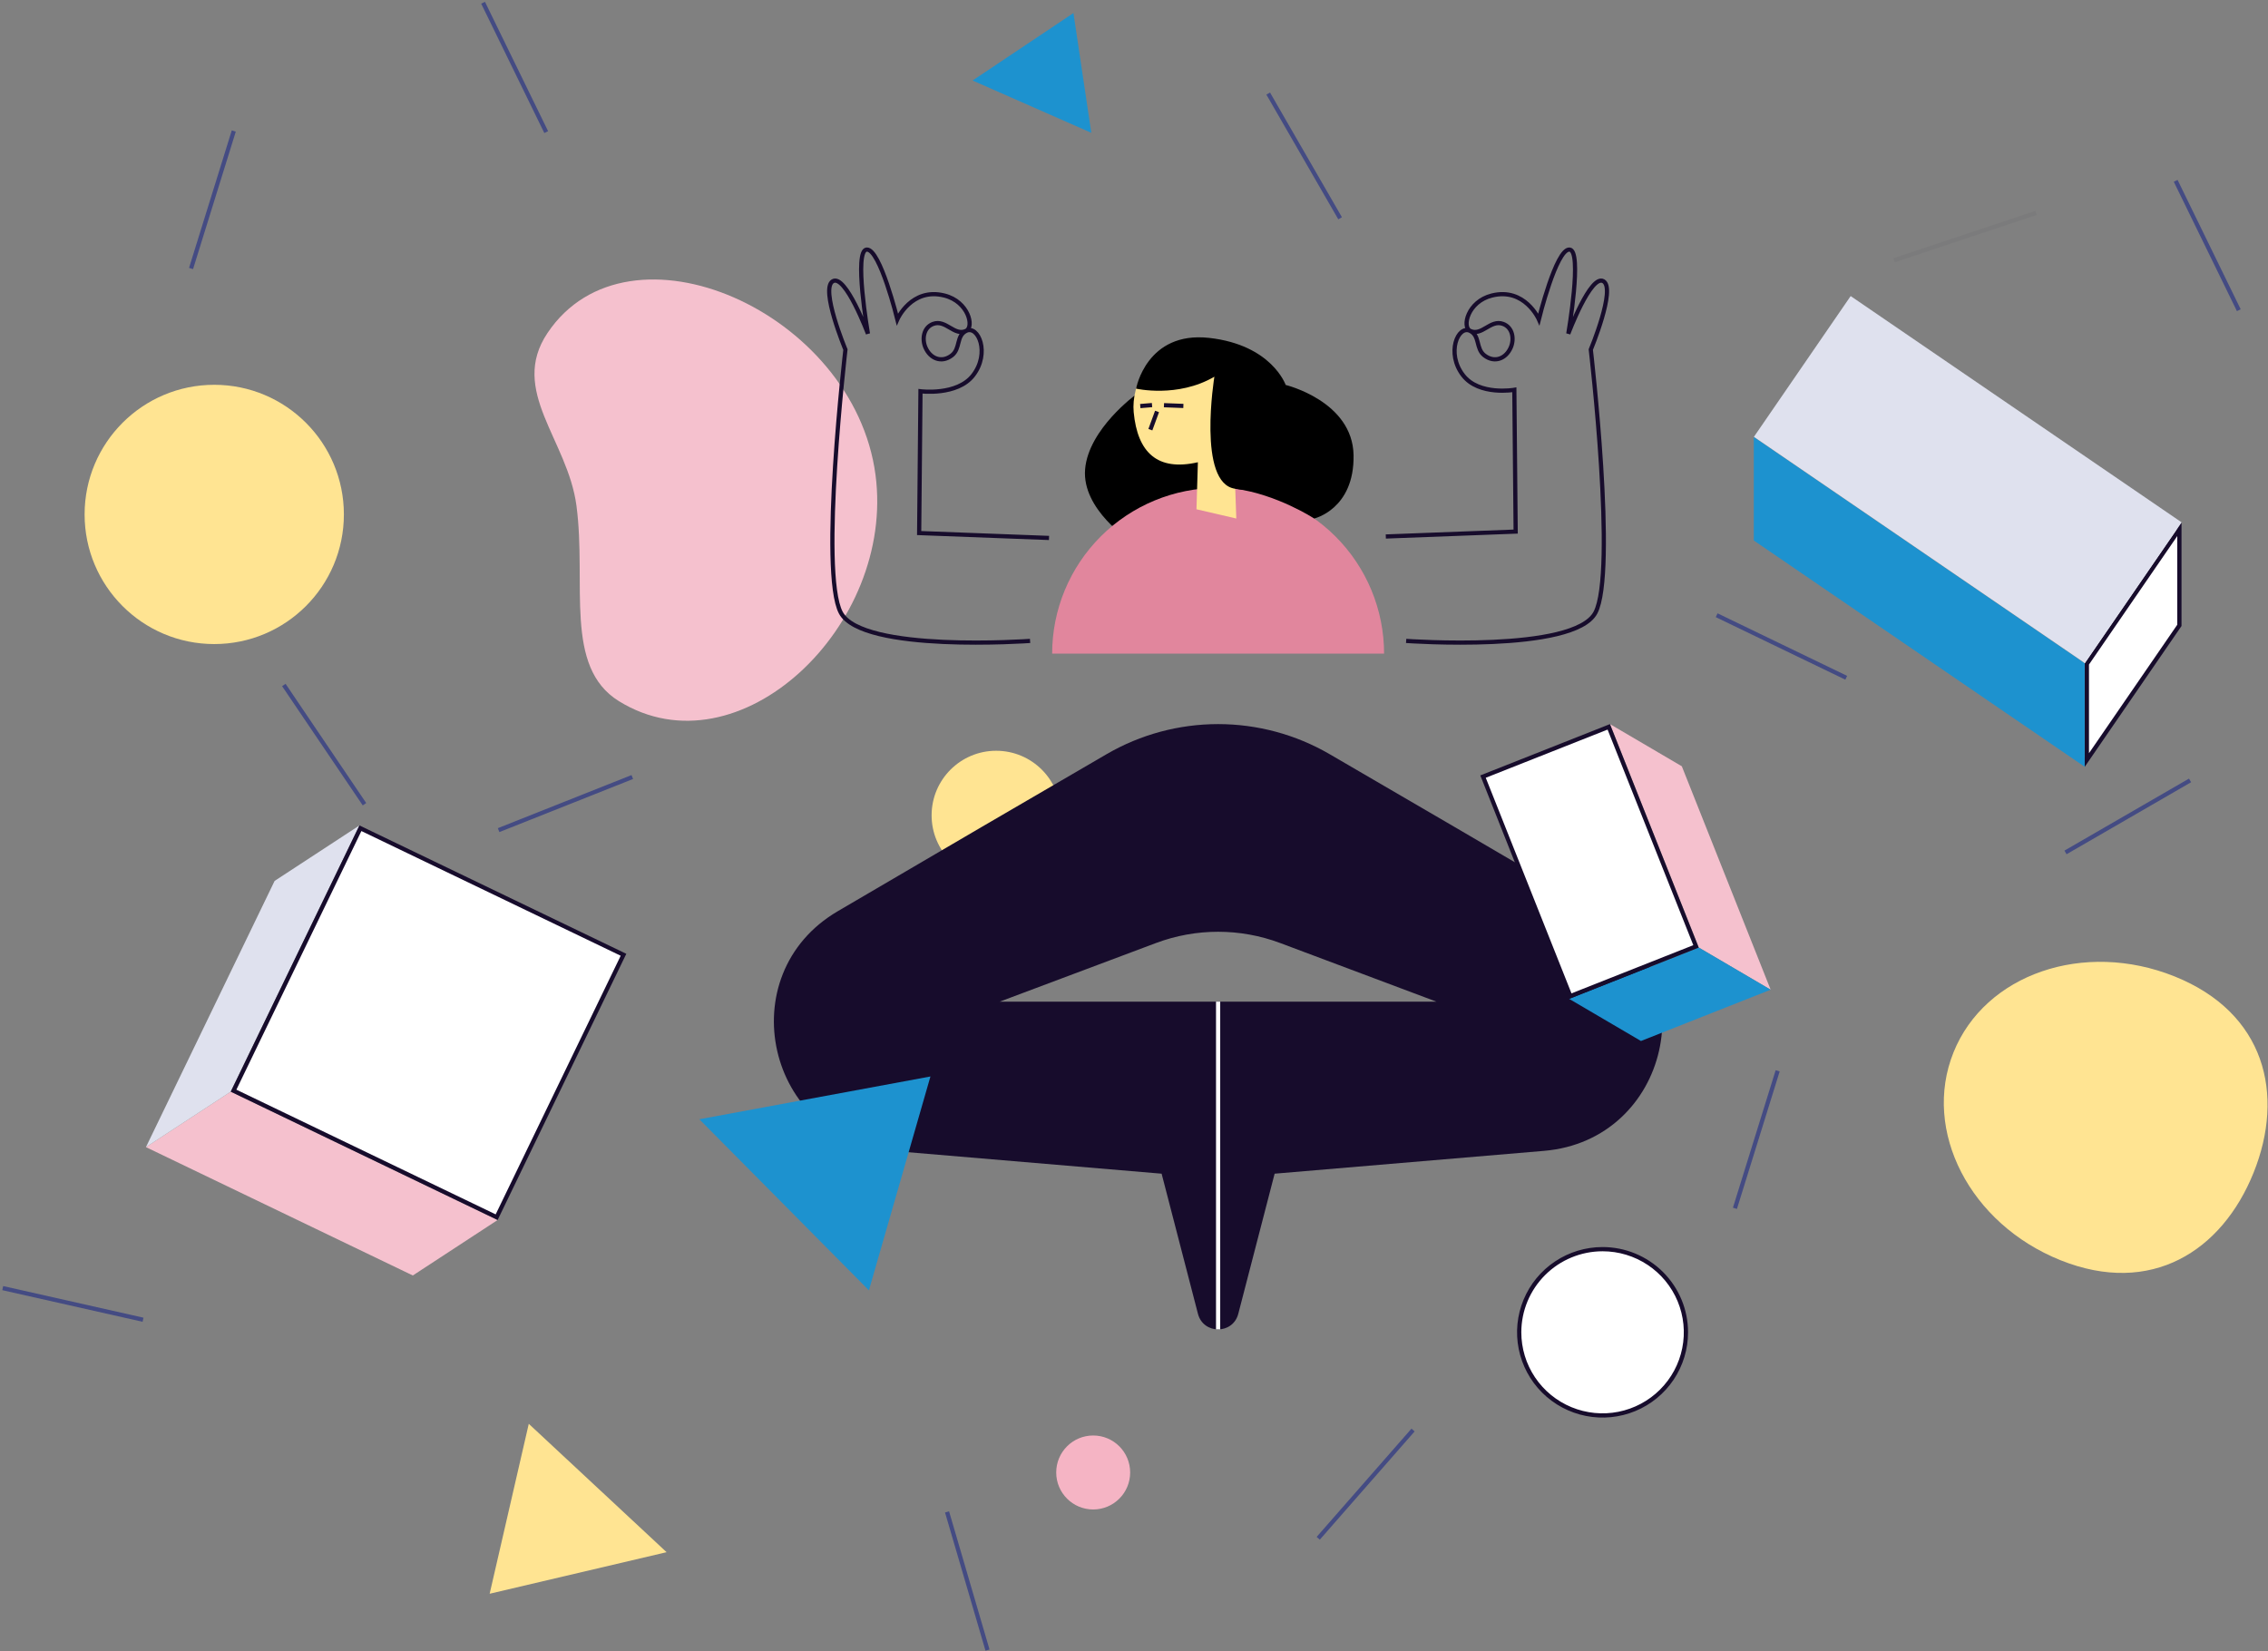 <svg xmlns="http://www.w3.org/2000/svg" width="831" height="605" fill="none" viewBox="0 0 831 605">
  <rect x="0" y="0" width="831" height="605" fill="#808080" stroke="none"/>
  <g stroke="#071685" stroke-width="1.537" opacity=".5">
    <path d="M104 251l29.544 43.689M807.739 431.563l-49.97 16.745M52.41 483.584L1 472M85.659 48L70 98.384M517.745 524L483 563.669M651.338 392.375l-15.654 50.379M802.441 285.964l-45.636 26.385M676.461 248.352l-47.469-22.914M820.304 113.665l-23.13-47.409M491.019 79.984L464.674 34.291M231.672 284.724l-48.98 19.453M347 554l14.824 50.638M200.135 48.408L177 1"/>
  </g>
  <path fill="#FFE492" d="M365.001 322.405c13.065 0 23.656-10.59 23.656-23.653 0-13.064-10.591-23.654-23.656-23.654s-23.657 10.59-23.657 23.654c0 13.063 10.592 23.653 23.657 23.653zM825.716 429.702c-11.543 28.714-37.547 45.398-70.744 32.073-33.196-13.325-50.749-47.421-39.212-76.135 11.536-28.714 47.798-41.188 81.005-27.858 33.208 13.33 40.498 43.206 28.951 71.92zM78.5 236c26.234 0 47.5-21.266 47.5-47.5S104.734 141 78.5 141C52.267 141 31 162.266 31 188.5S52.267 236 78.5 236zM193.745 521.72l-14.334 62.265 64.832-15.226-50.498-47.039z"/>
  <path fill="#F5C1CE" d="M320.787 173.999c7.328 55.392-50.087 110.087-94.012 82.925-20.306-12.569-11.767-42.962-15.557-71.609-3.202-24.206-24.781-42.162-10.612-63.298 29.68-44.272 112.272-7.802 120.181 51.982z"/>
  <path fill="#F5B4C4" d="M400.545 553.111c7.481 0 13.546-6.069 13.546-13.555S408.026 526 400.545 526c-7.481 0-13.545 6.07-13.545 13.556 0 7.486 6.064 13.555 13.545 13.555z"/>
  <path fill="#fff" d="M763.671 242.539l33.857-49.416v35.283l-33.857 49.418v-35.285zM587.184 518.653c-6.04 0-11.943-1.785-16.965-5.133-5.023-3.347-8.937-8.103-11.248-13.668-2.312-5.565-2.916-11.689-1.738-17.598 1.179-5.908 4.087-11.335 8.358-15.595 4.271-4.259 9.712-7.159 15.636-8.335 5.924-1.175 12.064-.572 17.644 1.733 5.58 2.306 10.35 6.209 13.705 11.218 3.356 5.008 5.146 10.897 5.146 16.921-.011 8.075-3.231 15.815-8.956 21.525-5.725 5.709-13.485 8.921-21.582 8.932z"/>
  <path fill="#170C2C" fill-rule="evenodd" d="M569.779 462.212c5.153-3.432 11.209-5.264 17.405-5.263 8.307 0 16.273 3.291 22.146 9.149 5.874 5.859 9.173 13.804 9.173 22.088.001 6.179-1.835 12.22-5.276 17.359-3.442 5.138-8.334 9.144-14.058 11.509-5.725 2.366-12.023 2.984-18.1 1.779-6.077-1.205-11.659-4.181-16.041-8.551-4.38-4.369-7.363-9.936-8.572-15.997-1.208-6.061-.588-12.344 1.784-18.052 2.371-5.708 6.387-10.589 11.539-14.021zm33.946 1.291c-4.896-3.264-10.652-5.005-16.541-5.005-7.893.008-15.46 3.138-21.041 8.704-5.581 5.566-8.722 13.112-8.731 20.984-.001 5.873 1.744 11.615 5.015 16.498 3.27 4.884 7.92 8.69 13.361 10.939 5.439 2.247 11.426 2.837 17.201 1.691 5.776-1.145 11.081-3.972 15.246-8.125 4.164-4.153 6.999-9.443 8.148-15.203 1.149-5.761.56-11.731-1.692-17.157-2.254-5.426-6.069-10.064-10.966-13.326z" clip-rule="evenodd"/>
  <path stroke="#170C2C" stroke-opacity=".04" stroke-width="1.537" d="M694 95.366L746.024 78"/>
  <path fill="#000" d="M416.26 144.526s-17.445 12.649-18.676 27.423c-1.233 14.774 16.692 26.307 16.692 26.307l44.057-20.264-42.073-33.466z"/>
  <path fill="#E1869D" d="M507.132 239.516c0-16.111-6.407-31.562-17.812-42.954-11.405-11.393-26.872-17.792-43-17.792-16.129 0-31.596 6.399-43.001 17.792-11.404 11.392-17.811 26.843-17.811 42.954h121.624z"/>
  <path fill="#FFE492" d="M452.984 189.998l-1.087-30.754s11.894-6.116 9.724-14.641-10.879-4.701-10.879-4.701-4.185-11.686-16.806-12.56c-12.621-.875-19.495 13.637-18.552 23.68 1.401 14.811 8.689 21.74 23.521 18.358l-.516 17.231"/>
  <path stroke="#170C2C" stroke-width="1.537" d="M423.943 150.77l-2.448 6.677M433.591 148.747l-7.111-.273M417.795 148.793l4.309-.364"/>
  <path fill="#000" d="M452.597 179.089c-14.028-1.879-7.647-41.055-7.647-41.055-13.528 7.892-28.69 4.366-28.69 4.366s3.845-21.159 26.798-18.585c22.954 2.574 28.015 17.241 28.015 17.241s24.541 5.93 24.876 25.74c.335 19.809-14.43 23.197-14.43 23.197s-13.564-8.845-28.922-10.904z"/>
  <path stroke="#170C2C" stroke-width="1.537" d="M377.423 234.847s-61.523 4.437-69.347-10.348c-7.822-14.785 1.691-96.401 1.691-96.401s-9.302-22.29-4.639-25.039c4.665-2.749 12.885 19.223 12.885 19.223s-5.288-30.626-.422-30.837c4.864-.211 11.203 25.554 11.203 25.554s5.154-11.742 17.233-8.71c8.828 2.213 10.993 11.506 7.967 12.948-4.338 2.059-7.415-4.279-12.09-2.549-3.545 1.307-4.122 5.545-2.844 8.572 1.752 4.144 5.942 5.842 9.663 2.99 3.288-2.517 1.545-7.181 5.271-9.013 4.443-2.178 8.854 8.139 2.577 16.278-5.87 7.598-19.305 5.852-19.305 5.852l-.484 51.954 47.577 1.796M515.218 234.847s61.528 4.437 69.345-10.348c7.819-14.785-1.69-96.401-1.69-96.401s9.277-22.29 4.638-25.039c-4.638-2.749-12.883 19.223-12.883 19.223s5.287-30.626.422-30.837c-4.865-.211-11.203 25.554-11.203 25.554s-5.154-11.742-17.234-8.71c-8.823 2.213-10.992 11.506-7.967 12.948 4.339 2.059 7.416-4.279 12.091-2.549 3.544 1.307 4.122 5.545 2.844 8.572-1.753 4.144-5.937 5.842-9.663 2.99-3.288-2.522-1.547-7.181-5.272-9.013-4.443-2.178-8.854 8.139-2.577 16.272 5.87 7.604 18.79 5.323 18.79 5.323l.485 51.953-47.578 1.797"/>
  <path fill="#170C2C" fill-rule="evenodd" d="M446.321 265.329c14.321 0 28.39 3.784 40.774 10.968 26.68 15.48 62.92 36.68 98.593 57.597 39.775 23.319 26.02 83.911-19.939 87.808l-98.721 8.365-13.317 51.336c-1.974 7.619-12.806 7.619-14.78 0l-13.312-51.336-98.727-8.365c-45.954-3.897-59.714-64.489-19.938-87.808 35.673-20.917 71.912-42.117 98.592-57.597 12.385-7.184 26.452-10.968 40.775-10.968zm-22.795 80.229l-57.203 21.467h159.975l-57.204-21.467c-14.688-5.513-30.88-5.513-45.568 0z" clip-rule="evenodd"/>
  <path stroke="#fff" stroke-width="1.537" d="M446.32 487.117V367.026"/>
  <path fill="#1D92CF" d="M393.314 4.781L356.353 29.5l43.501 19.166-6.54-43.884zM340.914 394.448l-84.672 15.677 62.13 62.685 22.542-78.362z"/>
  <path fill="#fff" d="M764.615 243.257l33.904-49.327v35.22l-33.904 49.328v-35.221z"/>
  <path fill="#170C2C" fill-rule="evenodd" d="M763.856 243.021l35.452-51.583v37.949l-35.452 51.584v-37.95zm33.904-14.112v-32.486l-32.355 47.078v32.484l32.355-47.076z" clip-rule="evenodd"/>
  <path fill="#1D92CF" d="M763.841 280.971l-121.249-82.92v-37.949l121.249 82.919v37.95z"/>
  <path fill="#F5C1CE" d="M182.333 447.043l-31.074 20.325-97.786-47.031 31.069-20.32 97.792 47.026z"/>
  <path fill="#DFE1EE" d="M131.689 302.469l-31.069 20.32-47.147 97.547 31.069-20.324 47.148-97.543z"/>
  <path fill="#F5C1CE" d="M648.772 362.655l-26.334-15.452-32.551-81.874 26.335 15.452 32.55 81.874z"/>
  <path fill="#1D92CF" d="M574.919 365.997l26.334 15.452 47.519-18.794-26.334-15.452-47.519 18.794z"/>
  <path fill="#DFE1EE" d="M799.345 191.397l-121.257-82.913-35.448 51.583 121.257 82.913 35.448-51.583z"/>
  <path fill="#fff" d="M132.053 303.491l-46.475 96.155 96.395 46.359 46.474-96.154-96.394-46.36z"/>
  <path fill="#170C2C" fill-rule="evenodd" d="M84.541 400.012l47.153-97.558 97.787 47.045-47.148 97.543-97.792-47.03zM227.42 350.205l-95.008-45.69-45.8 94.771 95.004 45.691 45.805-94.772z" clip-rule="evenodd"/>
  <path fill="#fff" d="M589.451 266.369l-46.079 18.226 31.976 80.438 46.079-18.226-31.976-80.438z"/>
  <path fill="#170C2C" fill-rule="evenodd" d="M542.384 284.129l47.503-18.8 32.531 81.895-47.505 18.8-32.529-81.895zm78.046 62.204l-31.41-79.001-44.638 17.661 31.409 79.001 44.639-17.661z" clip-rule="evenodd"/>
</svg>
